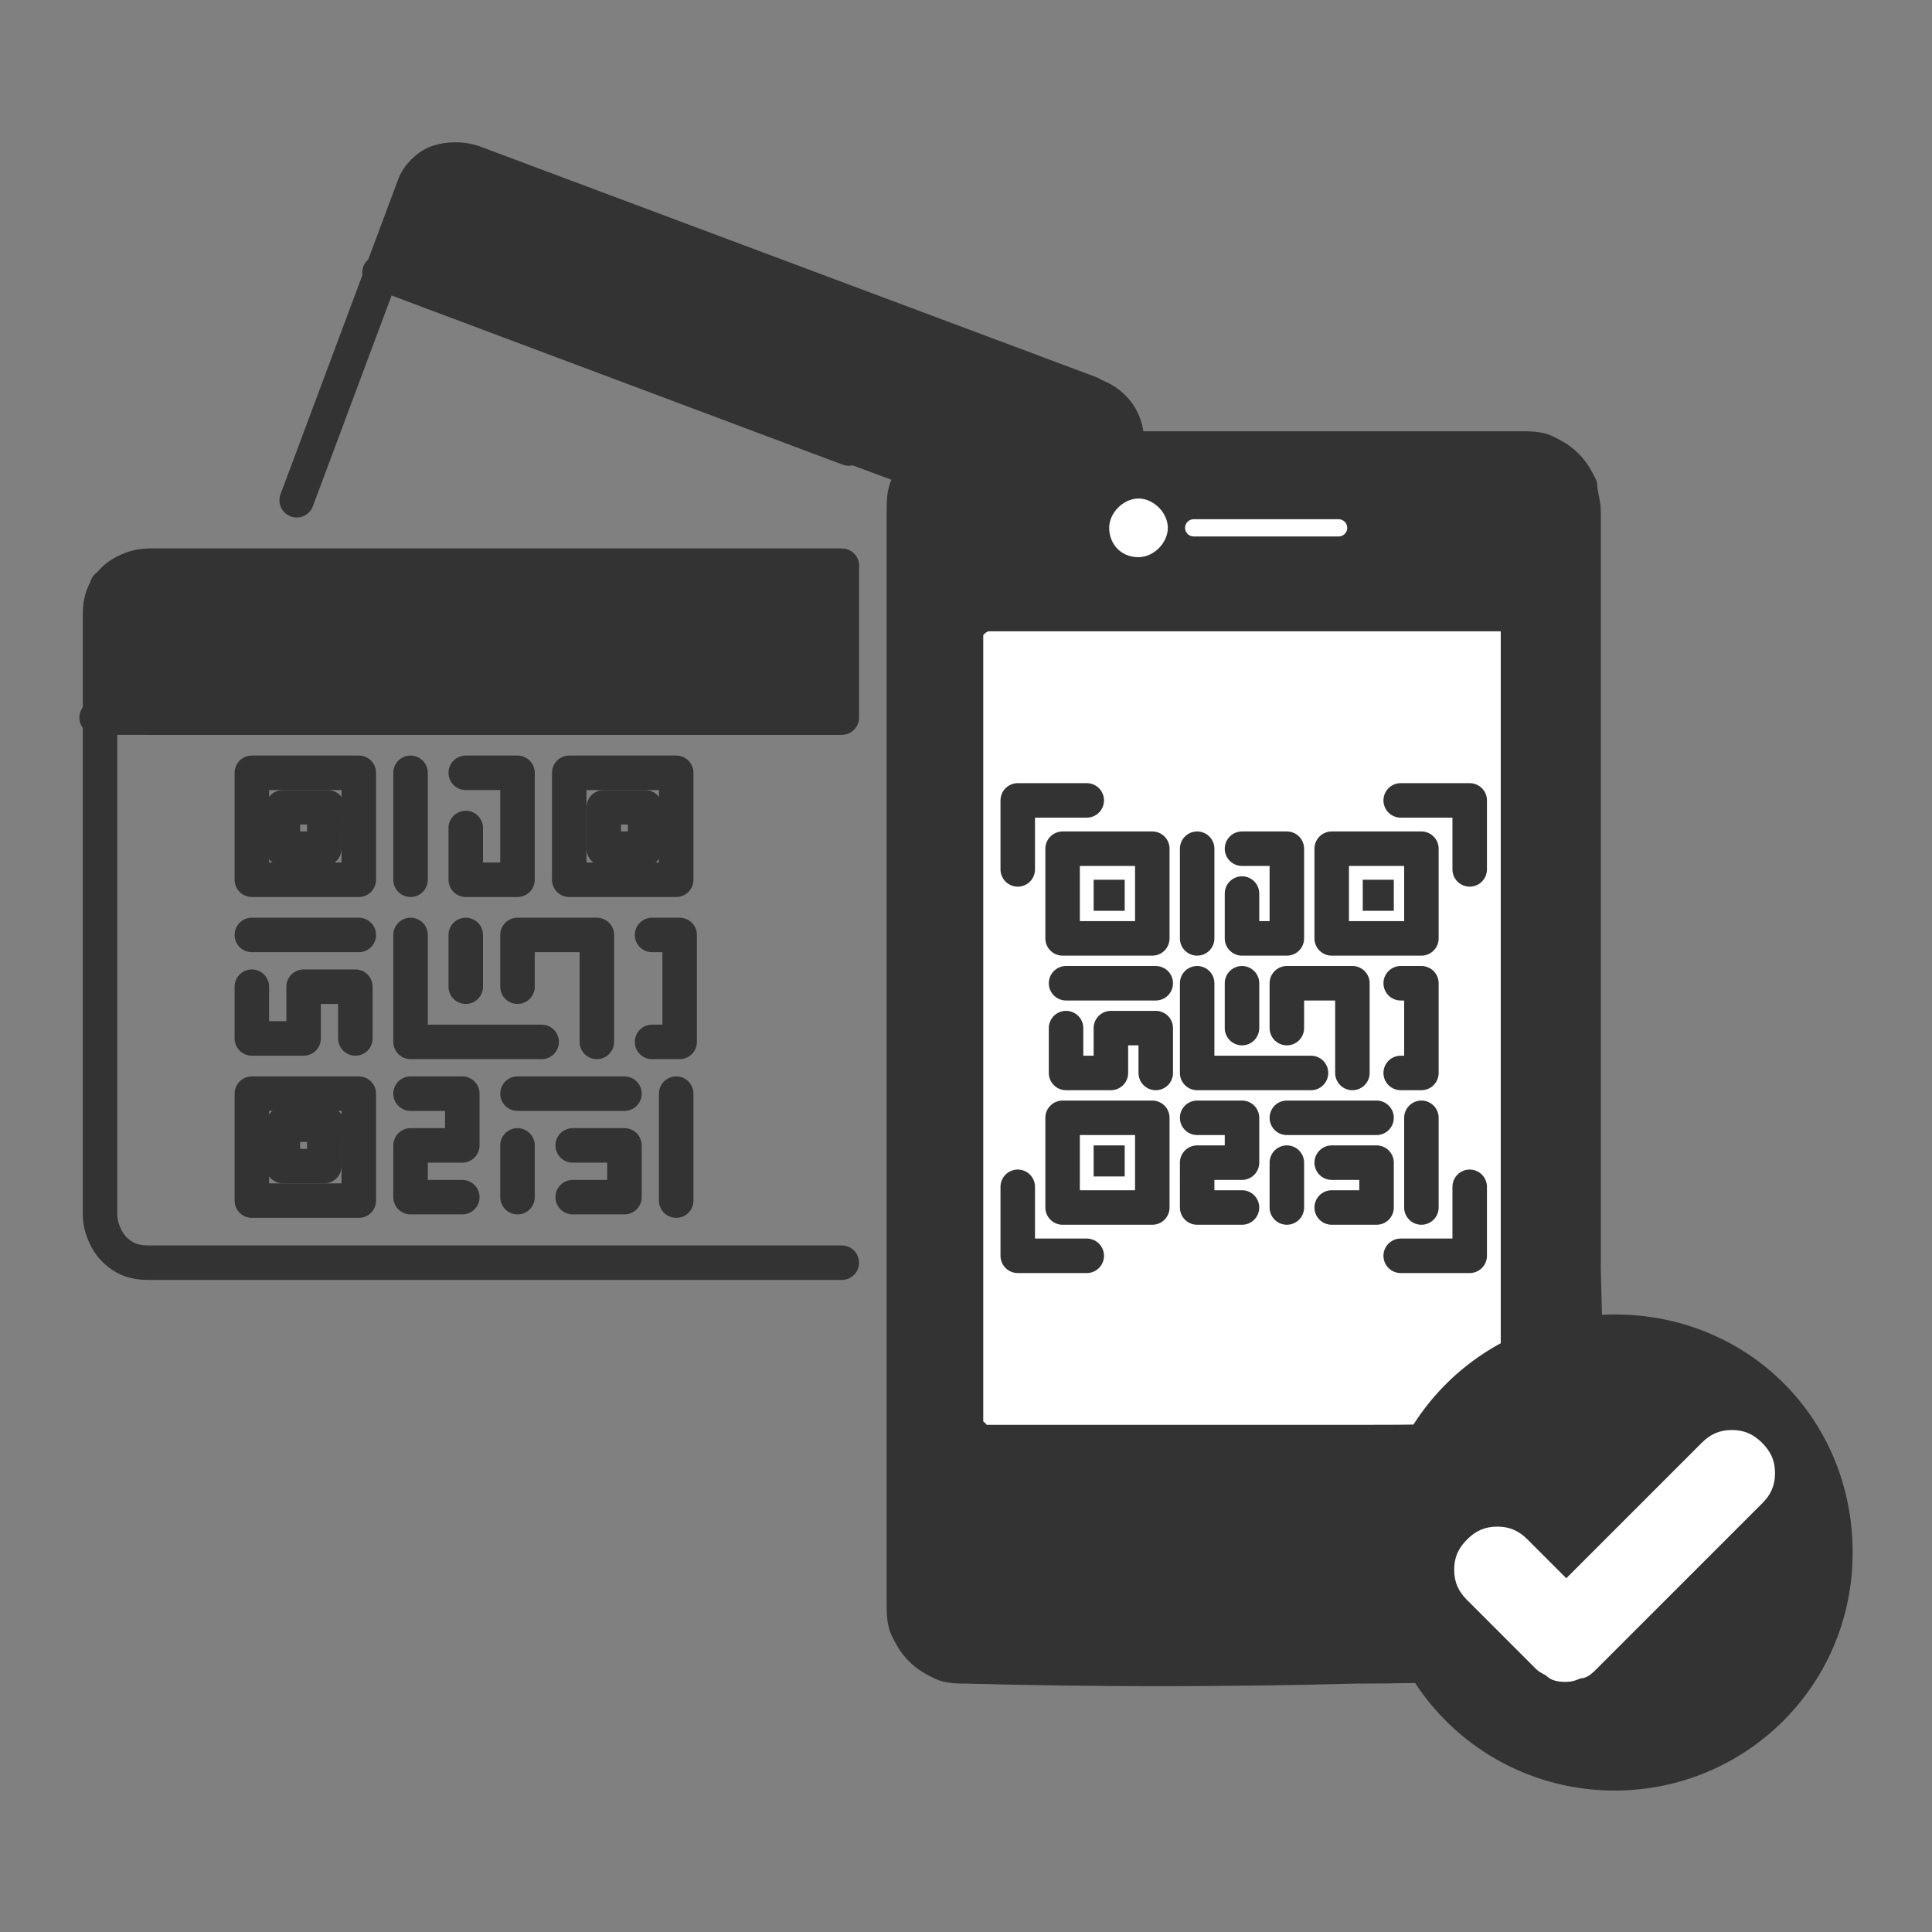 <?xml version="1.0" encoding="utf-8"?>
<!-- Generator: Adobe Illustrator 25.4.1, SVG Export Plug-In . SVG Version: 6.00 Build 0)  -->
<svg version="1.1" id="Layer_1" xmlns="http://www.w3.org/2000/svg" xmlns:xlink="http://www.w3.org/1999/xlink" x="0px" y="0px"
	 viewBox="0 0 56 56" style="enable-background:new 0 0 56 56;" xml:space="preserve">
<rect x="0" y="0" width="56" height="56" fill="#808080" stroke="none"/>
<style type="text/css">
	.st0{fill:none;stroke:#333333;stroke-linecap:round;stroke-linejoin:round;}
	.st1{fill:#333333;stroke:#333333;stroke-linecap:round;stroke-linejoin:round;}
	.st2{fill:none;stroke:#FFFFFF;stroke-width:0.5;stroke-linecap:round;stroke-linejoin:round;}
	.st3{fill:#FFFFFF;stroke:#333333;stroke-linecap:round;stroke-linejoin:round;}
	.st4{fill:#333333;}
	.st5{fill:#FFFFFF;stroke:#FFFFFF;stroke-width:0.5;stroke-linecap:round;stroke-linejoin:round;}
</style>
<path class="st0" d="M31.6,11.4L13.7,4.7c-0.3-0.1-0.7-0.1-1,0c-0.3,0.1-0.6,0.4-0.7,0.7l-3.4,9.1"/>
<path class="st0" d="M24.4,16.4H4.3c-0.4,0-0.8,0.2-1,0.4c-0.3,0.3-0.4,0.6-0.4,1v17.4c0,0.4,0.2,0.8,0.4,1c0.3,0.3,0.6,0.4,1,0.4
	h20.1"/>
<path class="st0" d="M10.4,22.4H7.3v3.1h3.1V22.4z"/>
<path class="st0" d="M9.5,23.4H8.2v1.2h1.2V23.4z"/>
<path class="st0" d="M10.4,31.7H7.3v3.1h3.1V31.7z"/>
<path class="st0" d="M9.5,32.6H8.2v1.2h1.2V32.6z"/>
<path class="st0" d="M19.6,22.4h-3.1v3.1h3.1V22.4z"/>
<path class="st0" d="M18.7,23.4h-1.2v1.2h1.2V23.4z"/>
<path class="st0" d="M11.9,22.4v3.1"/>
<path class="st0" d="M13.5,22.4H15v3.1h-1.5V24"/>
<path class="st0" d="M7.3,27.1h3.1"/>
<path class="st0" d="M7.3,28.6v1.5h1.5v-1.5h1.5v1.5"/>
<path class="st0" d="M11.9,27.1v3.1h3.8"/>
<path class="st0" d="M13.5,27.1v1.5"/>
<path class="st0" d="M11.9,31.7h1.5v1.5h-1.5v1.5h1.5"/>
<path class="st0" d="M15,28.6v-1.5h2.3v3.1"/>
<path class="st0" d="M18.9,27.1h0.8v3.1h-0.8"/>
<path class="st0" d="M19.6,31.7v3.1"/>
<path class="st0" d="M15,31.7h3.1"/>
<path class="st0" d="M15,33.2v1.5"/>
<path class="st0" d="M16.6,33.2h1.5v1.5h-1.5"/>
<path class="st1" d="M45.9,36.8c0-7.3,0-14.7,0-22c0-0.2-0.1-0.5-0.1-0.7c-0.1-0.2-0.2-0.4-0.4-0.6c-0.2-0.2-0.4-0.3-0.6-0.4
	c-0.2-0.1-0.5-0.1-0.7-0.1H28c-0.2,0-0.5,0-0.7,0.1c-0.2,0.1-0.4,0.2-0.6,0.4c-0.2,0.2-0.3,0.4-0.4,0.6s-0.1,0.5-0.1,0.7v31.7
	c0,0.2,0,0.5,0.1,0.7c0.1,0.2,0.2,0.4,0.4,0.6c0.2,0.2,0.4,0.3,0.6,0.4c0.2,0.1,0.5,0.1,0.7,0.1c3.7,0.1,7.5,0.1,11.3,0
	c2.3,0,4.6-0.1,6.8-0.2C46.1,44.4,46,40.6,45.9,36.8z"/>
<path class="st2" d="M34.6,15.3h4.2"/>
<path class="st0" d="M36,46.8c0.9,0,1.6-0.7,1.6-1.5c0-0.9-0.7-1.5-1.6-1.5c-0.9,0-1.6,0.7-1.6,1.5C34.5,46.1,35.2,46.8,36,46.8z"/>
<path class="st3" d="M39.4,41.8c-6,0-10.4,0-10.8,0c-0.1,0-0.3,0-0.4-0.2C28,41.5,28,41.4,28,41.2V18.4c0-0.2,0.1-0.3,0.2-0.4
	c0.1-0.1,0.3-0.2,0.4-0.2h14.9c0.1,0,0.2,0,0.2,0s0.1,0.1,0.2,0.1c0.1,0.1,0.1,0.1,0.1,0.2s0,0.2,0,0.2v19.2c0,0.8,0,1.7,0,2.5
	c0,0.5,0,1.1,0,1.6C42.5,41.8,41,41.8,39.4,41.8z"/>
<path class="st0" d="M29.5,25.2v-2h2"/>
<path class="st0" d="M42.6,25.2v-2h-2"/>
<path class="st0" d="M29.5,34.4v2h2"/>
<path class="st0" d="M42.6,34.4v2h-2"/>
<path class="st0" d="M33.4,24.6h-2.6v2.6h2.6V24.6z"/>
<path class="st4" d="M32.6,25.5h-0.9v0.9h0.9V25.5z"/>
<path class="st0" d="M33.4,32.4h-2.6V35h2.6V32.4z"/>
<path class="st4" d="M32.6,33.2h-0.9v0.9h0.9V33.2z"/>
<path class="st0" d="M41.2,24.6h-2.6v2.6h2.6V24.6z"/>
<path class="st4" d="M40.4,25.5h-0.9v0.9h0.9V25.5z"/>
<path class="st0" d="M34.7,24.6v2.6"/>
<path class="st0" d="M36,24.6h1.3v2.6H36v-1.3"/>
<path class="st0" d="M30.9,28.5h2.6"/>
<path class="st0" d="M30.9,29.8v1.3h1.3v-1.3h1.3v1.3"/>
<path class="st0" d="M34.7,28.5v2.6H38"/>
<path class="st0" d="M36,28.5v1.3"/>
<path class="st0" d="M34.7,32.4H36v1.3h-1.3V35H36"/>
<path class="st0" d="M37.3,29.8v-1.3h1.9v2.6"/>
<path class="st0" d="M40.6,28.5h0.6v2.6h-0.6"/>
<path class="st0" d="M41.2,32.4V35"/>
<path class="st0" d="M37.3,32.4h2.6"/>
<path class="st0" d="M37.3,33.7V35"/>
<path class="st0" d="M38.6,33.7h1.3V35h-1.3"/>
<path class="st1" d="M46.8,51.4c3.5,0,6.4-2.8,6.4-6.4s-2.8-6.4-6.4-6.4c-3.5,0-6.4,2.8-6.4,6.4S43.3,51.4,46.8,51.4z"/>
<path class="st5" d="M45.4,48.5c-0.1,0-0.3,0-0.4-0.1c-0.1-0.1-0.2-0.1-0.3-0.2l-2-2c-0.2-0.2-0.3-0.4-0.3-0.7
	c0-0.3,0.1-0.5,0.3-0.7c0.2-0.2,0.4-0.3,0.7-0.3c0.3,0,0.5,0.1,0.7,0.3l1.3,1.3l4.1-4.1c0.2-0.2,0.4-0.3,0.7-0.3
	c0.3,0,0.5,0.1,0.7,0.3c0.2,0.2,0.3,0.4,0.3,0.7c0,0.3-0.1,0.5-0.3,0.7l-4.8,4.8c-0.1,0.1-0.2,0.2-0.3,0.2
	C45.7,48.4,45.6,48.5,45.4,48.5L45.4,48.5z"/>
<path class="st0" d="M11,7.9L24.6,13"/>
<path class="st0" d="M2.8,20.8h21.5"/>
<path class="st3" d="M22.4,41.4"/>
<rect x="4.3" y="16.4" class="st1" width="20.1" height="4.4"/>
<rect x="3.1" y="17" class="st1" width="1" height="3.5"/>
<path class="st1" d="M30.5,15.1l-17-6.3c-0.7-0.3-1-1-0.8-1.7L13.1,6c0.3-0.7,1-1,1.7-0.8l17,6.3c0.7,0.3,1,1,0.8,1.7l-0.4,1.2
	C31.9,15,31.2,15.4,30.5,15.1z"/>
<rect x="12" y="5" transform="matrix(0.939 0.345 -0.345 0.939 2.978 -3.911)" class="st1" width="1" height="2.8"/>
<path class="st5" d="M33,15.9c0.3,0,0.6-0.3,0.6-0.6s-0.3-0.6-0.6-0.6c-0.3,0-0.6,0.3-0.6,0.6S32.6,15.9,33,15.9z"/>
</svg>
